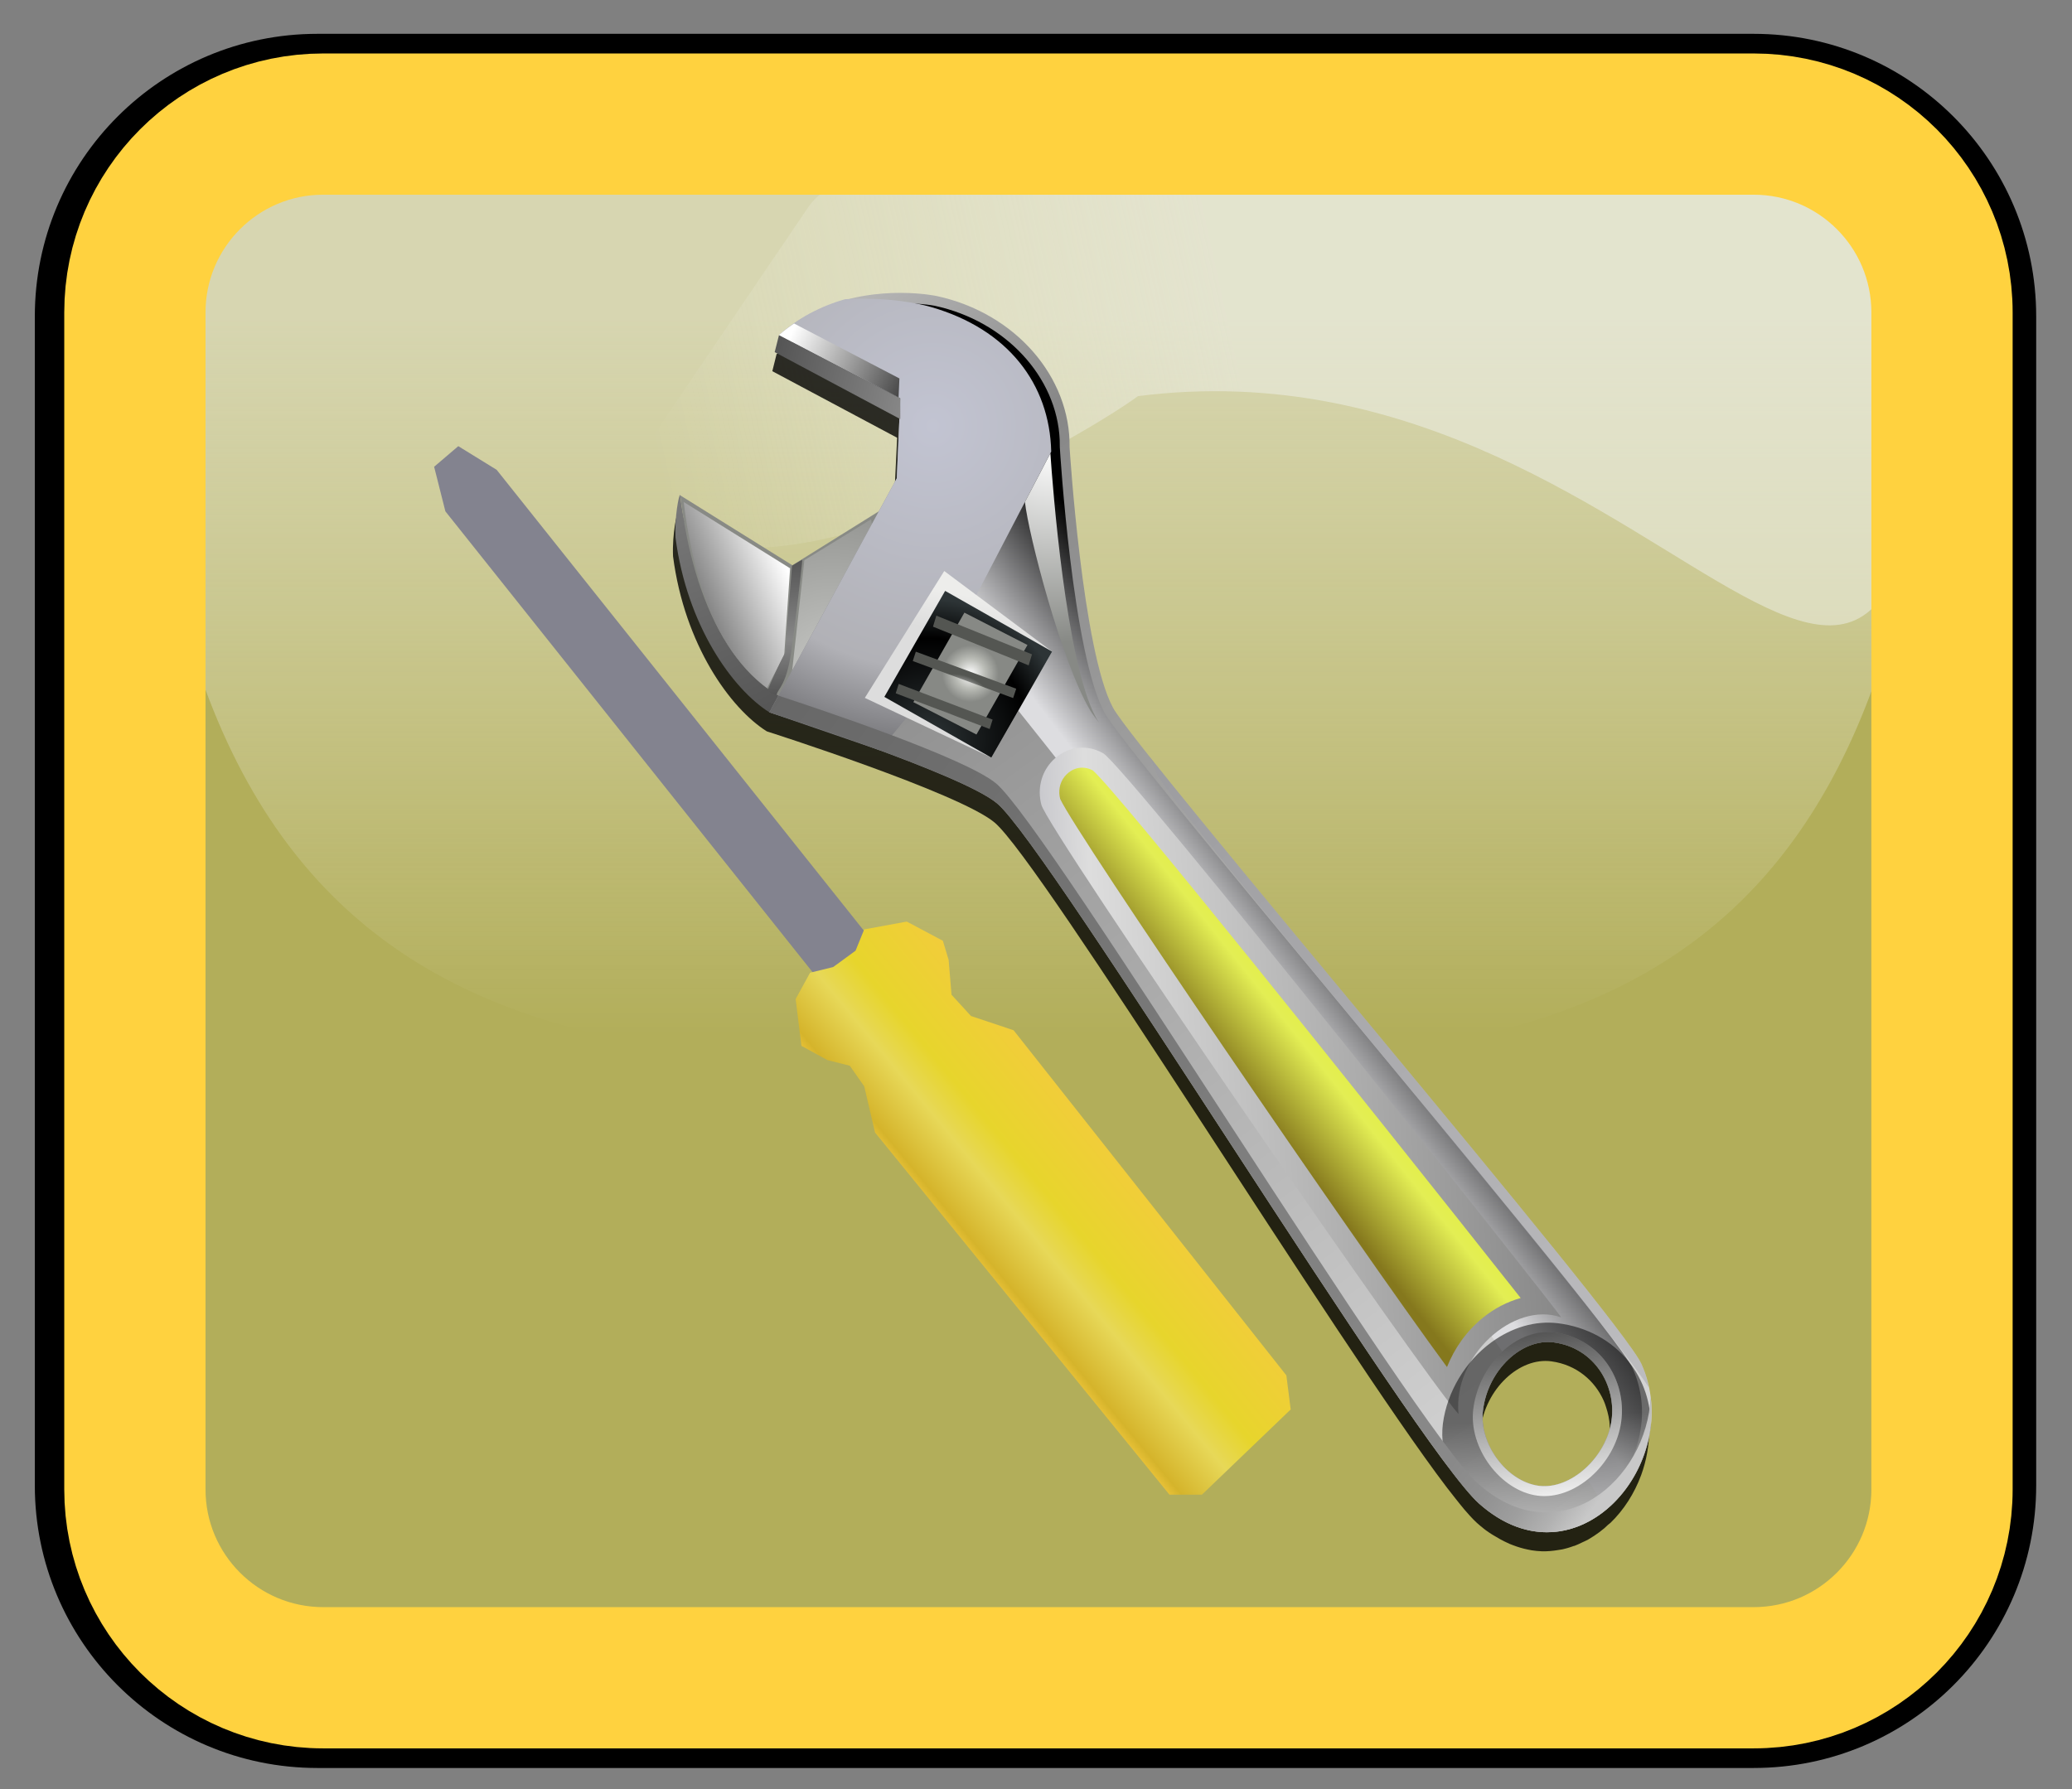 ﻿<?xml version="1.0" encoding="utf-8"?>
<!DOCTYPE svg PUBLIC "-//W3C//DTD SVG 1.1//EN" "http://www.w3.org/Graphics/SVG/1.1/DTD/svg11.dtd">
<svg xmlns="http://www.w3.org/2000/svg" xmlns:xlink="http://www.w3.org/1999/xlink" version="1.1" baseProfile="full" width="88" height="76" viewBox="0 0 88.00 76.00" enable-background="new 0 0 88.00 76.00" xml:space="preserve">
	<rect x="0" y="0" width="88.00" height="76.00" fill="#808080" stroke="none"/>
	<path fill="#B2AE5A" fill-opacity="1" stroke-width="2" stroke-linejoin="round" stroke="#000000" stroke-opacity="1" d="M 13.479,2.437L 74.479,2.437C 80.554,2.437 85.479,7.362 85.479,13.438L 85.479,63.104C 85.479,69.179 80.554,74.104 74.479,74.104L 13.479,74.104C 7.404,74.104 2.479,69.179 2.479,63.104L 2.479,13.438C 2.479,7.362 7.404,2.437 13.479,2.437 Z "/>
	<linearGradient id="SVGID_Fill1_" gradientUnits="objectBoundingBox" x1="0.504" y1="-0.275" x2="2.054" y2="-0.275" gradientTransform="rotate(90 0.504 -0.275)">
		<stop offset="0.316" stop-color="#F0F1EC" stop-opacity="0.592"/>
		<stop offset="0.8" stop-color="#FFFFFF" stop-opacity="0"/>
	</linearGradient>
	<path fill="url(#SVGID_Fill1_)" stroke-width="0.2" stroke-linejoin="round" d="M 73.499,4.922L 15.388,4.922C 12.354,4.922 8.58,5.769 5.812,9.567L 5.878,9.567C 5.944,45.166 24.044,45.287 44.422,45.287C 64.799,45.287 82.108,44.942 82.438,9.483L 82.438,9.511C 80.988,7.444 79.077,5.322 73.499,4.922 Z "/>
	<linearGradient id="SVGID_Fill2_" gradientUnits="objectBoundingBox" x1="0.94" y1="0.437" x2="2.525" y2="0.437" gradientTransform="rotate(170.547 0.94 0.437)">
		<stop offset="0.274" stop-color="#F0F1EC" stop-opacity="0.502"/>
		<stop offset="0.563" stop-color="#FFFFFF" stop-opacity="0"/>
	</linearGradient>
	<path fill="url(#SVGID_Fill2_)" stroke-width="0.2" stroke-linejoin="round" d="M 73.268,4.875L 56.281,6.737C 53.247,6.737 37.13,4.949 34.363,8.748L 26.281,20.664C 30.64,27.669 45.959,18.578 48.331,16.828C 71.962,13.812 81.877,44.896 82.207,9.437L 82.207,9.464C 80.757,7.398 78.847,5.275 73.268,4.875 Z "/>
	<path fill="none" stroke-width="6" stroke-linejoin="round" stroke="#FFD23F" stroke-opacity="1" d="M 13.729,5.271L 74.479,5.271C 78.897,5.271 82.479,8.853 82.479,13.271L 82.479,63.271C 82.479,67.689 78.897,71.271 74.479,71.271L 13.729,71.271C 9.311,71.271 5.729,67.689 5.729,63.271L 5.729,13.271C 5.729,8.853 9.311,5.271 13.729,5.271 Z "/>
	<linearGradient id="SVGID_Fill3_" gradientUnits="objectBoundingBox" x1="0.384" y1="-0.054" x2="1.499" y2="-0.054" gradientTransform="rotate(135.748 0.384 -0.054)">
		<stop offset="0.391" stop-color="#83838F" stop-opacity="1"/>
		<stop offset="0.46" stop-color="#4F4F5E" stop-opacity="1"/>
		<stop offset="0.53" stop-color="#8D8D99" stop-opacity="1"/>
		<stop offset="0.614" stop-color="#AAABB9" stop-opacity="1"/>
	</linearGradient>
	<path fill="url(#SVGID_Fill3_)" stroke-width="0.2" stroke-linejoin="round" d="M 18.438,19.828L 19.464,18.953L 21.093,19.957L 37.361,40.377L 35.142,42.09L 18.916,21.722L 18.438,19.828 Z "/>
	<linearGradient id="SVGID_Fill4_" gradientUnits="objectBoundingBox" x1="0.891" y1="0.244" x2="1.815" y2="0.244" gradientTransform="rotate(136.39 0.891 0.244)">
		<stop offset="0.256" stop-color="#F5CA3F" stop-opacity="1"/>
		<stop offset="0.474" stop-color="#E7D52C" stop-opacity="1"/>
		<stop offset="0.549" stop-color="#E7D858" stop-opacity="1"/>
		<stop offset="0.651" stop-color="#D5B42B" stop-opacity="1"/>
		<stop offset="0.684" stop-color="#F5CA3F" stop-opacity="1"/>
	</linearGradient>
	<path fill="url(#SVGID_Fill4_)" stroke-width="0.2" stroke-linejoin="round" d="M 36.336,40.386L 35.386,41.08L 34.405,41.321L 33.792,42.438L 34.038,44.428L 35.141,45.032L 36.091,45.273L 36.704,46.148L 37.164,48.109L 49.668,63.493L 51.047,63.493L 54.817,59.874L 54.633,58.426L 43.048,43.765L 41.24,43.161L 40.412,42.257L 40.29,40.778L 40.045,39.964L 38.512,39.149L 36.704,39.481L 36.336,40.386 Z "/>
	<path fill="none" stroke-width="1.333" stroke-linejoin="round" stroke="#BDAA28" stroke-opacity="1" d="M 46.415,32.729C 47.494,33.67 57.462,46.132 64.585,55.14C 64.027,55.297 63.475,55.574 62.971,55.985C 62.272,56.553 61.769,57.286 61.455,58.072C 57.582,52.813 45.686,35.406 45.026,33.936C 45.007,33.858 44.994,33.779 44.99,33.703C 44.974,33.352 45.115,33.032 45.39,32.815C 45.696,32.574 46.077,32.547 46.415,32.729 Z "/>
	<path fill="#000000" fill-opacity="0.804" stroke-width="0.2" stroke-linejoin="round" d="M 65.89,57.83C 64.53,57.645 63.087,58.997 62.877,60.719C 62.704,62.143 63.877,63.732 65.236,63.918C 66.597,64.104 68.115,62.715 68.334,61.156C 68.347,61.062 68.366,60.959 68.371,60.865C 68.375,60.772 68.374,60.676 68.369,60.583C 68.356,60.302 68.297,60.032 68.209,59.767C 68.18,59.679 68.154,59.597 68.116,59.512C 67.742,58.661 66.964,57.977 65.89,57.83 Z M 39.504,13.348C 39.617,13.366 39.685,13.384 39.688,13.384C 43.018,14.104 45.365,16.823 45.322,19.809C 45.322,19.823 45.865,28.466 47.165,30.871C 48.185,32.758 68.716,56.766 69.61,58.752C 70.189,60.038 70.149,61.434 69.701,62.664C 69.414,63.442 68.967,64.141 68.397,64.692C 68.367,64.721 68.329,64.741 68.299,64.769C 68.247,64.817 68.195,64.871 68.142,64.916C 68.068,64.978 67.994,65.036 67.918,65.093C 67.777,65.197 67.628,65.297 67.478,65.383C 67.46,65.394 67.441,65.405 67.424,65.415C 67.353,65.453 67.281,65.481 67.209,65.516C 67.1,65.569 66.989,65.624 66.875,65.666L 66.837,65.674C 66.754,65.703 66.671,65.734 66.587,65.757C 66.543,65.77 66.5,65.782 66.457,65.792C 66.421,65.801 66.388,65.81 66.353,65.817C 66.294,65.83 66.233,65.837 66.173,65.846C 65.947,65.883 65.709,65.907 65.474,65.898C 65.336,65.893 65.192,65.879 65.051,65.857C 64.993,65.848 64.939,65.835 64.879,65.823C 64.673,65.781 64.47,65.721 64.261,65.641C 64.214,65.623 64.164,65.605 64.117,65.585C 64.042,65.553 63.967,65.516 63.892,65.479C 63.761,65.415 63.635,65.344 63.504,65.263C 63.451,65.231 63.393,65.201 63.34,65.165C 63.264,65.115 63.184,65.064 63.109,65.008C 63.083,64.988 63.055,64.966 63.028,64.946C 62.926,64.867 62.824,64.78 62.722,64.689C 62.639,64.615 62.538,64.511 62.432,64.395C 62.359,64.317 62.273,64.218 62.19,64.121C 62.081,63.992 61.936,63.808 61.81,63.65C 61.702,63.514 61.583,63.364 61.453,63.194C 56.878,57.182 44.237,36.616 42.24,34.94C 40.733,33.676 32.567,31.068 32.567,31.068C 31.018,30.093 29.073,27.395 28.585,23.635C 28.542,22.66 28.769,21.671 28.788,21.852L 33.556,24.818L 37.222,22.526L 37.98,21.121L 38.102,18.596L 32.801,15.768L 32.981,15.046C 35.456,12.869 38.71,13.22 39.504,13.348 Z "/>
	<linearGradient id="SVGID_Fill5_" gradientUnits="objectBoundingBox" x1="0.861" y1="1.056" x2="3.227" y2="1.056" gradientTransform="rotate(256.941 0.861 1.056)">
		<stop offset="0" stop-color="#545454" stop-opacity="1"/>
		<stop offset="0.686" stop-color="#878787" stop-opacity="1"/>
		<stop offset="1" stop-color="#878787" stop-opacity="1"/>
	</linearGradient>
	<path fill="url(#SVGID_Fill5_)" stroke-width="0.2" stroke-linejoin="round" d="M 28.889,21.042C 29.327,25.107 32.056,28.587 33.584,29.033L 32.675,30.259C 31.127,29.284 29.176,26.59 28.688,22.83L 28.688,22.83C 28.648,21.931 28.837,21.015 28.881,21.02L 28.889,21.042 Z "/>
	<g>
		<defs>
			<path id="SVG_CLIPPER1_" d="M 78.438,15.833L 27.715,9.387L 21.099,61.093L 71.821,67.539L 78.438,15.833 Z "/>
		</defs>
		<clipPath id="SVG_CLIPPER2_">
			<use xlink:href="#SVG_CLIPPER1_" overflow="visible"/>
		</clipPath>
		<g clip-path="url(#SVG_CLIPPER2_)">
			<path fill="#888A85" fill-opacity="1" stroke-width="0.2" stroke-linejoin="round" d="M 28.89,21.042L 33.653,24.012L 37.324,21.721C 37.627,22.326 36.377,30.463 34.587,30.125C 31.311,29.506 29.433,25.665 28.89,21.042 Z "/>
		</g>
	</g>
	<linearGradient id="SVGID_Fill6_" gradientUnits="objectBoundingBox" x1="0.964" y1="0.351" x2="2.072" y2="0.351" gradientTransform="rotate(142.709 0.964 0.351)">
		<stop offset="0" stop-color="#FFFFFF" stop-opacity="1"/>
		<stop offset="0.639" stop-color="#878787" stop-opacity="1"/>
		<stop offset="1" stop-color="#878787" stop-opacity="1"/>
	</linearGradient>
	<path fill="url(#SVGID_Fill6_)" stroke-width="0.2" stroke-linejoin="round" d="M 33.556,24.142L 33.306,27.831L 32.575,29.226C 31.742,28.611 31.048,27.735 30.488,26.668L 30.488,26.668C 29.755,25.162 29.271,23.318 29.037,21.325L 33.556,24.142 Z "/>
	<radialGradient id="SVGID_Fill7_" cx="35.368" cy="28.567" r="13.953" gradientUnits="userSpaceOnUse" gradientTransform="rotate(201.175 35.368 28.567)">
		<stop offset="0" stop-color="#FFFFFF" stop-opacity="0.518"/>
		<stop offset="1" stop-color="#3D3D3D" stop-opacity="0.518"/>
	</radialGradient>
	<path fill="url(#SVGID_Fill7_)" stroke-width="0.2" stroke-linejoin="round" d="M 36.996,22.08L 37.003,22.106C 37.255,22.972 36.359,30.54 34.604,30.208C 34.217,30.134 33.842,30.015 33.493,29.855L 34.162,23.798L 36.986,22.066 Z "/>
	<linearGradient id="SVGID_Fill8_" gradientUnits="objectBoundingBox" x1="0.927" y1="0.976" x2="2.485" y2="0.976" gradientTransform="rotate(242.354 0.927 0.976)">
		<stop offset="0" stop-color="#DDDDDD" stop-opacity="1"/>
		<stop offset="0.686" stop-color="#878787" stop-opacity="1"/>
		<stop offset="0.894" stop-color="#DDDDDD" stop-opacity="1"/>
		<stop offset="1" stop-color="#DDDDDD" stop-opacity="1"/>
	</linearGradient>
	<path fill="url(#SVGID_Fill8_)" stroke-width="0.2" stroke-linejoin="round" d="M 39.79,12.577C 43.12,13.297 45.47,16.012 45.426,18.998L 45.426,18.998C 45.427,19.012 45.97,27.659 47.27,30.063L 47.27,30.063C 48.291,31.951 68.819,55.954 69.713,57.94L 69.713,57.94C 71.603,62.135 66.956,67.539 62.824,63.877L 62.824,63.877C 60.1,61.463 44.578,36 42.349,34.129L 42.349,34.129C 40.842,32.865 32.676,30.259 32.676,30.259L 38.087,20.319L 38.236,16.919L 33.085,14.233C 35.365,12.227 38.312,12.376 39.381,12.511L 39.381,12.511C 39.637,12.544 39.785,12.576 39.79,12.577 Z M 68.443,60.344C 68.653,58.846 67.716,57.26 65.998,57.025L 65.998,57.025C 64.638,56.838 63.192,58.19 62.983,59.912L 62.983,59.912C 62.809,61.337 63.984,62.929 65.344,63.115L 65.362,63.117L 65.362,63.117C 66.717,63.289 68.225,61.897 68.443,60.344 Z "/>
	<linearGradient id="SVGID_Fill9_" gradientUnits="objectBoundingBox" x1="0.604" y1="0.44" x2="0.764" y2="0.44" gradientTransform="rotate(132.351 0.604 0.44)">
		<stop offset="0" stop-color="#000000" stop-opacity="1"/>
		<stop offset="0.894" stop-color="#DDDDE0" stop-opacity="1"/>
		<stop offset="1" stop-color="#DDDDE0" stop-opacity="1"/>
	</linearGradient>
	<path fill="url(#SVGID_Fill9_)" stroke-width="0.2" stroke-linejoin="round" d="M 38.497,20.434L 38.661,16.666C 38.661,16.666 34.841,14.673 33.889,14.177C 36.465,12.361 39.665,12.982 39.702,12.99C 42.705,13.64 44.889,16.009 45.007,18.691C 45.011,18.791 45.013,18.893 45.011,18.994L 45.011,18.994C 45.018,19.145 45.548,27.756 46.906,30.268C 47.395,31.172 51.811,36.502 56.925,42.674C 62.25,49.1 68.876,57.096 69.336,58.117C 69.585,58.671 69.709,59.234 69.734,59.786C 69.804,61.384 69.031,62.879 68,63.759C 67.821,63.472 67.629,63.169 67.425,62.847C 68.156,62.263 68.717,61.377 68.853,60.401C 68.978,59.509 68.747,58.588 68.217,57.873C 67.7,57.176 66.932,56.726 66.055,56.605C 65.376,56.512 64.657,56.733 64.03,57.225C 63.953,57.286 63.88,57.353 63.808,57.421C 59.039,50.528 50.924,39.579 37.25,22.727C 37.969,21.404 38.497,20.434 38.497,20.434 Z "/>
	<radialGradient id="SVGID_Fill10_" cx="39.617" cy="18.087" r="20.629" gradientUnits="userSpaceOnUse" gradientTransform="rotate(119.417 39.617 18.087)">
		<stop offset="0" stop-color="#C2C4D2" stop-opacity="1"/>
		<stop offset="0.5" stop-color="#B1B1B6" stop-opacity="1"/>
		<stop offset="1" stop-color="#000000" stop-opacity="1"/>
	</radialGradient>
	<path fill="url(#SVGID_Fill10_)" stroke-width="0.2" stroke-linejoin="round" d="M 39.547,13.044C 42.801,13.98 44.583,16.307 44.646,19.186L 41.282,25.633L 40.139,24.982L 37.749,29.681L 38.686,30.269L 37.359,31.871L 32.676,30.26L 38.087,20.319L 38.236,16.919L 33.085,14.233C 33.86,13.538 34.824,13.013 35.894,12.71L 35.894,12.71C 36.695,12.663 37.51,12.693 38.245,12.787L 38.245,12.787C 38.721,12.847 39.163,12.934 39.547,13.044 Z "/>
	<linearGradient id="SVGID_Fill11_" gradientUnits="objectBoundingBox" x1="0.426" y1="0.905" x2="1.209" y2="0.905" gradientTransform="rotate(-77.764 0.426 0.905)">
		<stop offset="0" stop-color="#DDDDDD" stop-opacity="1"/>
		<stop offset="0.722" stop-color="#DDDDDD" stop-opacity="1"/>
		<stop offset="1" stop-color="#EDEDEB" stop-opacity="1"/>
	</linearGradient>
	<path fill="url(#SVGID_Fill11_)" stroke-width="0.2" stroke-linejoin="round" d="M 44.685,27.68L 42.104,32.184L 36.73,29.646L 40.103,24.257L 44.685,27.68 Z "/>
	<radialGradient id="SVGID_Fill12_" cx="39.466" cy="31.399" r="5.943" gradientUnits="userSpaceOnUse" gradientTransform="rotate(177.494 39.466 31.399)">
		<stop offset="0" stop-color="#2D3436" stop-opacity="1"/>
		<stop offset="0.722" stop-color="#000000" stop-opacity="1"/>
		<stop offset="1" stop-color="#2D3436" stop-opacity="1"/>
	</radialGradient>
	<path fill="url(#SVGID_Fill12_)" stroke-width="0.2" stroke-linejoin="round" d="M 44.685,27.68L 42.104,32.184L 37.559,29.604L 40.141,25.101L 44.685,27.68 Z "/>
	<radialGradient id="SVGID_Fill13_" cx="41.214" cy="28.617" r="1.202" gradientUnits="userSpaceOnUse" gradientTransform="rotate(203.792 41.214 28.617)">
		<stop offset="0" stop-color="#FFFFFF" stop-opacity="1"/>
		<stop offset="0.527" stop-color="#BABCB6" stop-opacity="1"/>
		<stop offset="1" stop-color="#878985" stop-opacity="1"/>
	</radialGradient>
	<path fill="url(#SVGID_Fill13_)" stroke-width="0.2" stroke-linejoin="round" d="M 43.638,27.399L 41.471,31.202L 38.791,29.828L 40.959,26.025L 43.638,27.399 Z "/>
	<radialGradient id="SVGID_Fill14_" cx="41.161" cy="29.441" r="1.837" gradientUnits="userSpaceOnUse" gradientTransform="rotate(190.894 41.162 29.441)">
		<stop offset="0" stop-color="#878985" stop-opacity="1"/>
		<stop offset="0.621" stop-color="#FFFFFF" stop-opacity="1"/>
		<stop offset="1" stop-color="#545652" stop-opacity="1"/>
	</radialGradient>
	<path fill="url(#SVGID_Fill14_)" stroke-width="0.2" stroke-linejoin="round" d="M 43.83,27.796L 43.688,28.264L 39.625,26.62L 39.767,26.152L 43.83,27.796 Z "/>
	<radialGradient id="SVGID_Fill15_" cx="39.602" cy="31.935" r="1.814" gradientUnits="userSpaceOnUse" gradientTransform="rotate(189.545 39.602 31.935)">
		<stop offset="0" stop-color="#878985" stop-opacity="1"/>
		<stop offset="0.621" stop-color="#FFFFFF" stop-opacity="1"/>
		<stop offset="1" stop-color="#545652" stop-opacity="1"/>
	</radialGradient>
	<path fill="url(#SVGID_Fill15_)" stroke-width="0.2" stroke-linejoin="round" d="M 42.157,30.57L 42.031,30.968L 38.042,29.452L 38.169,29.053L 42.157,30.57 Z "/>
	<radialGradient id="SVGID_Fill16_" cx="40.468" cy="30.571" r="1.945" gradientUnits="userSpaceOnUse" gradientTransform="rotate(188.956 40.468 30.571)">
		<stop offset="0" stop-color="#878985" stop-opacity="1"/>
		<stop offset="0.621" stop-color="#FFFFFF" stop-opacity="1"/>
		<stop offset="1" stop-color="#545652" stop-opacity="1"/>
	</radialGradient>
	<path fill="url(#SVGID_Fill16_)" stroke-width="0.2" stroke-linejoin="round" d="M 43.16,29.257L 43.029,29.654L 38.767,28.081L 38.896,27.684L 43.16,29.257 Z "/>
	<linearGradient id="SVGID_Fill17_" gradientUnits="objectBoundingBox" x1="0.588" y1="0.996" x2="1.591" y2="0.996" gradientTransform="rotate(269.246 0.588 0.996)">
		<stop offset="0" stop-color="#545454" stop-opacity="1"/>
		<stop offset="0.397" stop-color="#878787" stop-opacity="1"/>
		<stop offset="1" stop-color="#545454" stop-opacity="1"/>
	</linearGradient>
	<path fill="url(#SVGID_Fill17_)" stroke-width="0.2" stroke-linejoin="round" d="M 33.652,27.31C 33.452,29.125 33.05,29.204 32.979,29.526L 32.979,29.526C 32.841,29.455 32.805,29.452 32.783,29.452L 32.783,29.452C 32.757,29.451 32.752,29.453 32.602,29.333L 32.602,29.333C 32.642,29.176 33.145,28.099 33.347,27.715L 33.347,27.715C 33.409,26.81 33.621,24.273 33.639,24.032L 33.639,24.032C 33.804,23.93 33.868,23.89 34.069,23.78L 34.069,23.78C 34.091,23.893 33.68,27.195 33.652,27.31 Z "/>
	<linearGradient id="SVGID_Fill18_" gradientUnits="objectBoundingBox" x1="0.979" y1="0.478" x2="1.933" y2="0.478" gradientTransform="rotate(176.778 0.979 0.478)">
		<stop offset="0" stop-color="#878787" stop-opacity="1"/>
		<stop offset="0.894" stop-color="#DDDDDD" stop-opacity="1"/>
		<stop offset="1" stop-color="#C6C6CB" stop-opacity="1"/>
	</linearGradient>
	<path fill="url(#SVGID_Fill18_)" stroke-width="0.2" stroke-linejoin="round" d="M 46.852,31.999C 47.828,32.558 66.432,56.004 66.3,55.959L 66.3,55.959C 64.271,55.26 61.695,57.624 61.945,60.066L 61.945,60.066C 60.513,58.533 44.51,35.268 44.228,34.188L 44.228,34.188C 43.866,32.79 44.99,31.621 46.19,31.773L 46.19,31.773C 46.411,31.802 46.635,31.874 46.852,31.999 Z "/>
	<linearGradient id="SVGID_Fill19_" gradientUnits="objectBoundingBox" x1="0.552" y1="0.427" x2="0.742" y2="0.427" gradientTransform="rotate(134.235 0.552 0.427)">
		<stop offset="0" stop-color="#E2EE48" stop-opacity="1"/>
		<stop offset="0.213" stop-color="#E3EE54" stop-opacity="1"/>
		<stop offset="1" stop-color="#85781D" stop-opacity="1"/>
	</linearGradient>
	<path fill="url(#SVGID_Fill19_)" stroke-width="0.2" stroke-linejoin="round" d="M 46.416,32.729C 47.493,33.67 57.462,46.132 64.585,55.14L 64.585,55.14C 64.027,55.296 63.475,55.573 62.971,55.985L 62.971,55.985C 62.272,56.554 61.769,57.286 61.455,58.072L 61.455,58.072C 57.582,52.813 45.686,35.406 45.026,33.936L 45.026,33.936C 45.007,33.858 44.994,33.779 44.99,33.703L 44.99,33.703C 44.974,33.352 45.115,33.031 45.391,32.814L 45.391,32.814C 45.596,32.652 45.836,32.588 46.074,32.618L 46.074,32.618C 46.189,32.633 46.305,32.669 46.416,32.729 Z "/>
	<radialGradient id="SVGID_Fill20_" cx="44.649" cy="19.013" r="8.299" gradientUnits="userSpaceOnUse" gradientTransform="rotate(170.94 44.649 19.013)">
		<stop offset="0" stop-color="#FFFFFF" stop-opacity="1"/>
		<stop offset="1" stop-color="#878985" stop-opacity="1"/>
	</radialGradient>
	<path fill="url(#SVGID_Fill20_)" stroke-width="0.2" stroke-linejoin="round" d="M 46.543,30.474C 46.577,30.538 46.631,30.624 46.698,30.723L 46.698,30.723C 46.511,30.486 46.376,30.303 46.309,30.19L 46.309,30.19C 45.078,28.113 43.677,22.69 43.53,21.324L 44.611,19.253C 44.702,20.601 45.261,28.104 46.543,30.474 Z "/>
	<linearGradient id="SVGID_Fill21_" gradientUnits="objectBoundingBox" x1="0.526" y1="1.099" x2="1.237" y2="1.099" gradientTransform="rotate(267.071 0.526 1.099)">
		<stop offset="0" stop-color="#FFFFFF" stop-opacity="0.502"/>
		<stop offset="1" stop-color="#000000" stop-opacity="0.502"/>
	</linearGradient>
	<path fill="url(#SVGID_Fill21_)" stroke-width="0.2" stroke-linejoin="round" d="M 65.344,63.115C 66.704,63.301 68.224,61.904 68.443,60.345C 68.653,58.845 67.716,57.259 65.998,57.024C 64.638,56.838 63.192,58.189 62.983,59.912C 62.809,61.337 63.984,62.929 65.344,63.115 Z M 61.569,62.404C 61.31,61.78 61.196,61.112 61.283,60.465C 61.463,59.122 62.23,57.837 63.333,57.027C 64.21,56.383 65.216,56.093 66.165,56.211C 67.39,56.363 68.461,56.945 69.18,57.85C 69.811,58.642 70.134,59.634 70.103,60.631C 69.681,63.995 66.093,66.775 62.824,63.877C 62.537,63.624 62.108,63.113 61.569,62.404 Z "/>
	<linearGradient id="SVGID_Fill22_" gradientUnits="objectBoundingBox" x1="0.566" y1="0.961" x2="1.541" y2="0.961" gradientTransform="rotate(262.803 0.566 0.961)">
		<stop offset="0" stop-color="#EDEDED" stop-opacity="1"/>
		<stop offset="1" stop-color="#525252" stop-opacity="1"/>
	</linearGradient>
	<path fill="url(#SVGID_Fill22_)" stroke-width="0.2" stroke-linejoin="round" d="M 66.055,56.605C 66.932,56.725 67.699,57.176 68.217,57.873L 68.217,57.873C 68.746,58.588 68.978,59.509 68.853,60.402L 68.853,60.402C 68.597,62.228 66.864,63.75 65.286,63.534L 65.286,63.534C 63.716,63.319 62.371,61.501 62.571,59.862L 62.571,59.862C 62.697,58.83 63.242,57.845 64.03,57.225L 64.03,57.225C 64.65,56.737 65.361,56.517 66.035,56.603L 66.055,56.605 Z M 68.443,60.344C 68.653,58.845 67.716,57.259 65.998,57.025L 65.998,57.025C 64.638,56.838 63.192,58.19 62.983,59.912L 62.983,59.912C 62.809,61.337 63.984,62.929 65.344,63.115L 65.362,63.117L 65.362,63.117C 66.717,63.289 68.225,61.897 68.443,60.344 Z "/>
	<path fill="#9B9BA1" fill-opacity="0.404" stroke-width="0.2" stroke-linejoin="round" d="M 49.184,32.975C 49.068,32.761 48.959,32.492 48.856,32.183C 53.89,38.519 68.95,56.245 69.713,57.94C 69.862,58.27 69.965,58.607 70.037,58.948C 67.798,55.535 50.1,34.682 49.184,32.975 Z "/>
	<linearGradient id="SVGID_Fill23_" gradientUnits="objectBoundingBox" x1="0.958" y1="0.896" x2="2.258" y2="0.896" gradientTransform="rotate(216.251 0.958 0.896)">
		<stop offset="0" stop-color="#C8C8C8" stop-opacity="1"/>
		<stop offset="0.023" stop-color="#B1B1B1" stop-opacity="1"/>
		<stop offset="0.05" stop-color="#9E9E9E" stop-opacity="1"/>
		<stop offset="0.082" stop-color="#919191" stop-opacity="1"/>
		<stop offset="0.122" stop-color="#898989" stop-opacity="1"/>
		<stop offset="0.201" stop-color="#878787" stop-opacity="1"/>
		<stop offset="1" stop-color="#676767" stop-opacity="1"/>
	</linearGradient>
	<path fill="url(#SVGID_Fill23_)" stroke-width="0.2" stroke-linejoin="round" d="M 42.311,33.286C 44.541,35.156 60.062,60.619 62.786,63.034L 62.786,63.034C 66.201,66.061 69.964,62.893 70.102,59.336L 70.102,59.336C 70.39,61.588 69.121,63.866 67.284,64.729L 67.281,64.731L 67.258,64.742L 67.245,64.748L 67.241,64.75L 67.241,64.75C 65.932,65.344 64.344,65.224 62.824,63.877L 62.824,63.877C 60.1,61.463 44.578,36 42.349,34.129L 42.349,34.129C 40.842,32.865 32.676,30.259 32.676,30.259L 33.061,29.552C 34.747,30.103 41.01,32.194 42.311,33.286 Z "/>
	<linearGradient id="SVGID_Fill24_" gradientUnits="objectBoundingBox" x1="1.047" y1="0.672" x2="2.166" y2="0.672" gradientTransform="rotate(188.17 1.047 0.672)">
		<stop offset="0" stop-color="#878787" stop-opacity="1"/>
		<stop offset="1" stop-color="#545454" stop-opacity="1"/>
	</linearGradient>
	<path fill="url(#SVGID_Fill24_)" stroke-width="0.2" stroke-linejoin="round" d="M 38.236,16.919L 38.238,17.805L 32.902,14.959L 33.085,14.233L 38.236,16.919 Z "/>
	<linearGradient id="SVGID_Fill25_" gradientUnits="objectBoundingBox" x1="1.374" y1="1.217" x2="3.098" y2="1.217" gradientTransform="rotate(197.79 1.374 1.217)">
		<stop offset="0" stop-color="#000000" stop-opacity="1"/>
		<stop offset="0.894" stop-color="#FFFFFF" stop-opacity="1"/>
		<stop offset="1" stop-color="#FFFFFF" stop-opacity="1"/>
	</linearGradient>
	<path fill="url(#SVGID_Fill25_)" stroke-width="0.2" stroke-linejoin="round" d="M 38.199,16.076L 38.163,16.881L 33.085,14.233C 33.293,14.051 33.507,13.891 33.724,13.742L 38.199,16.076 Z "/>
</svg>
